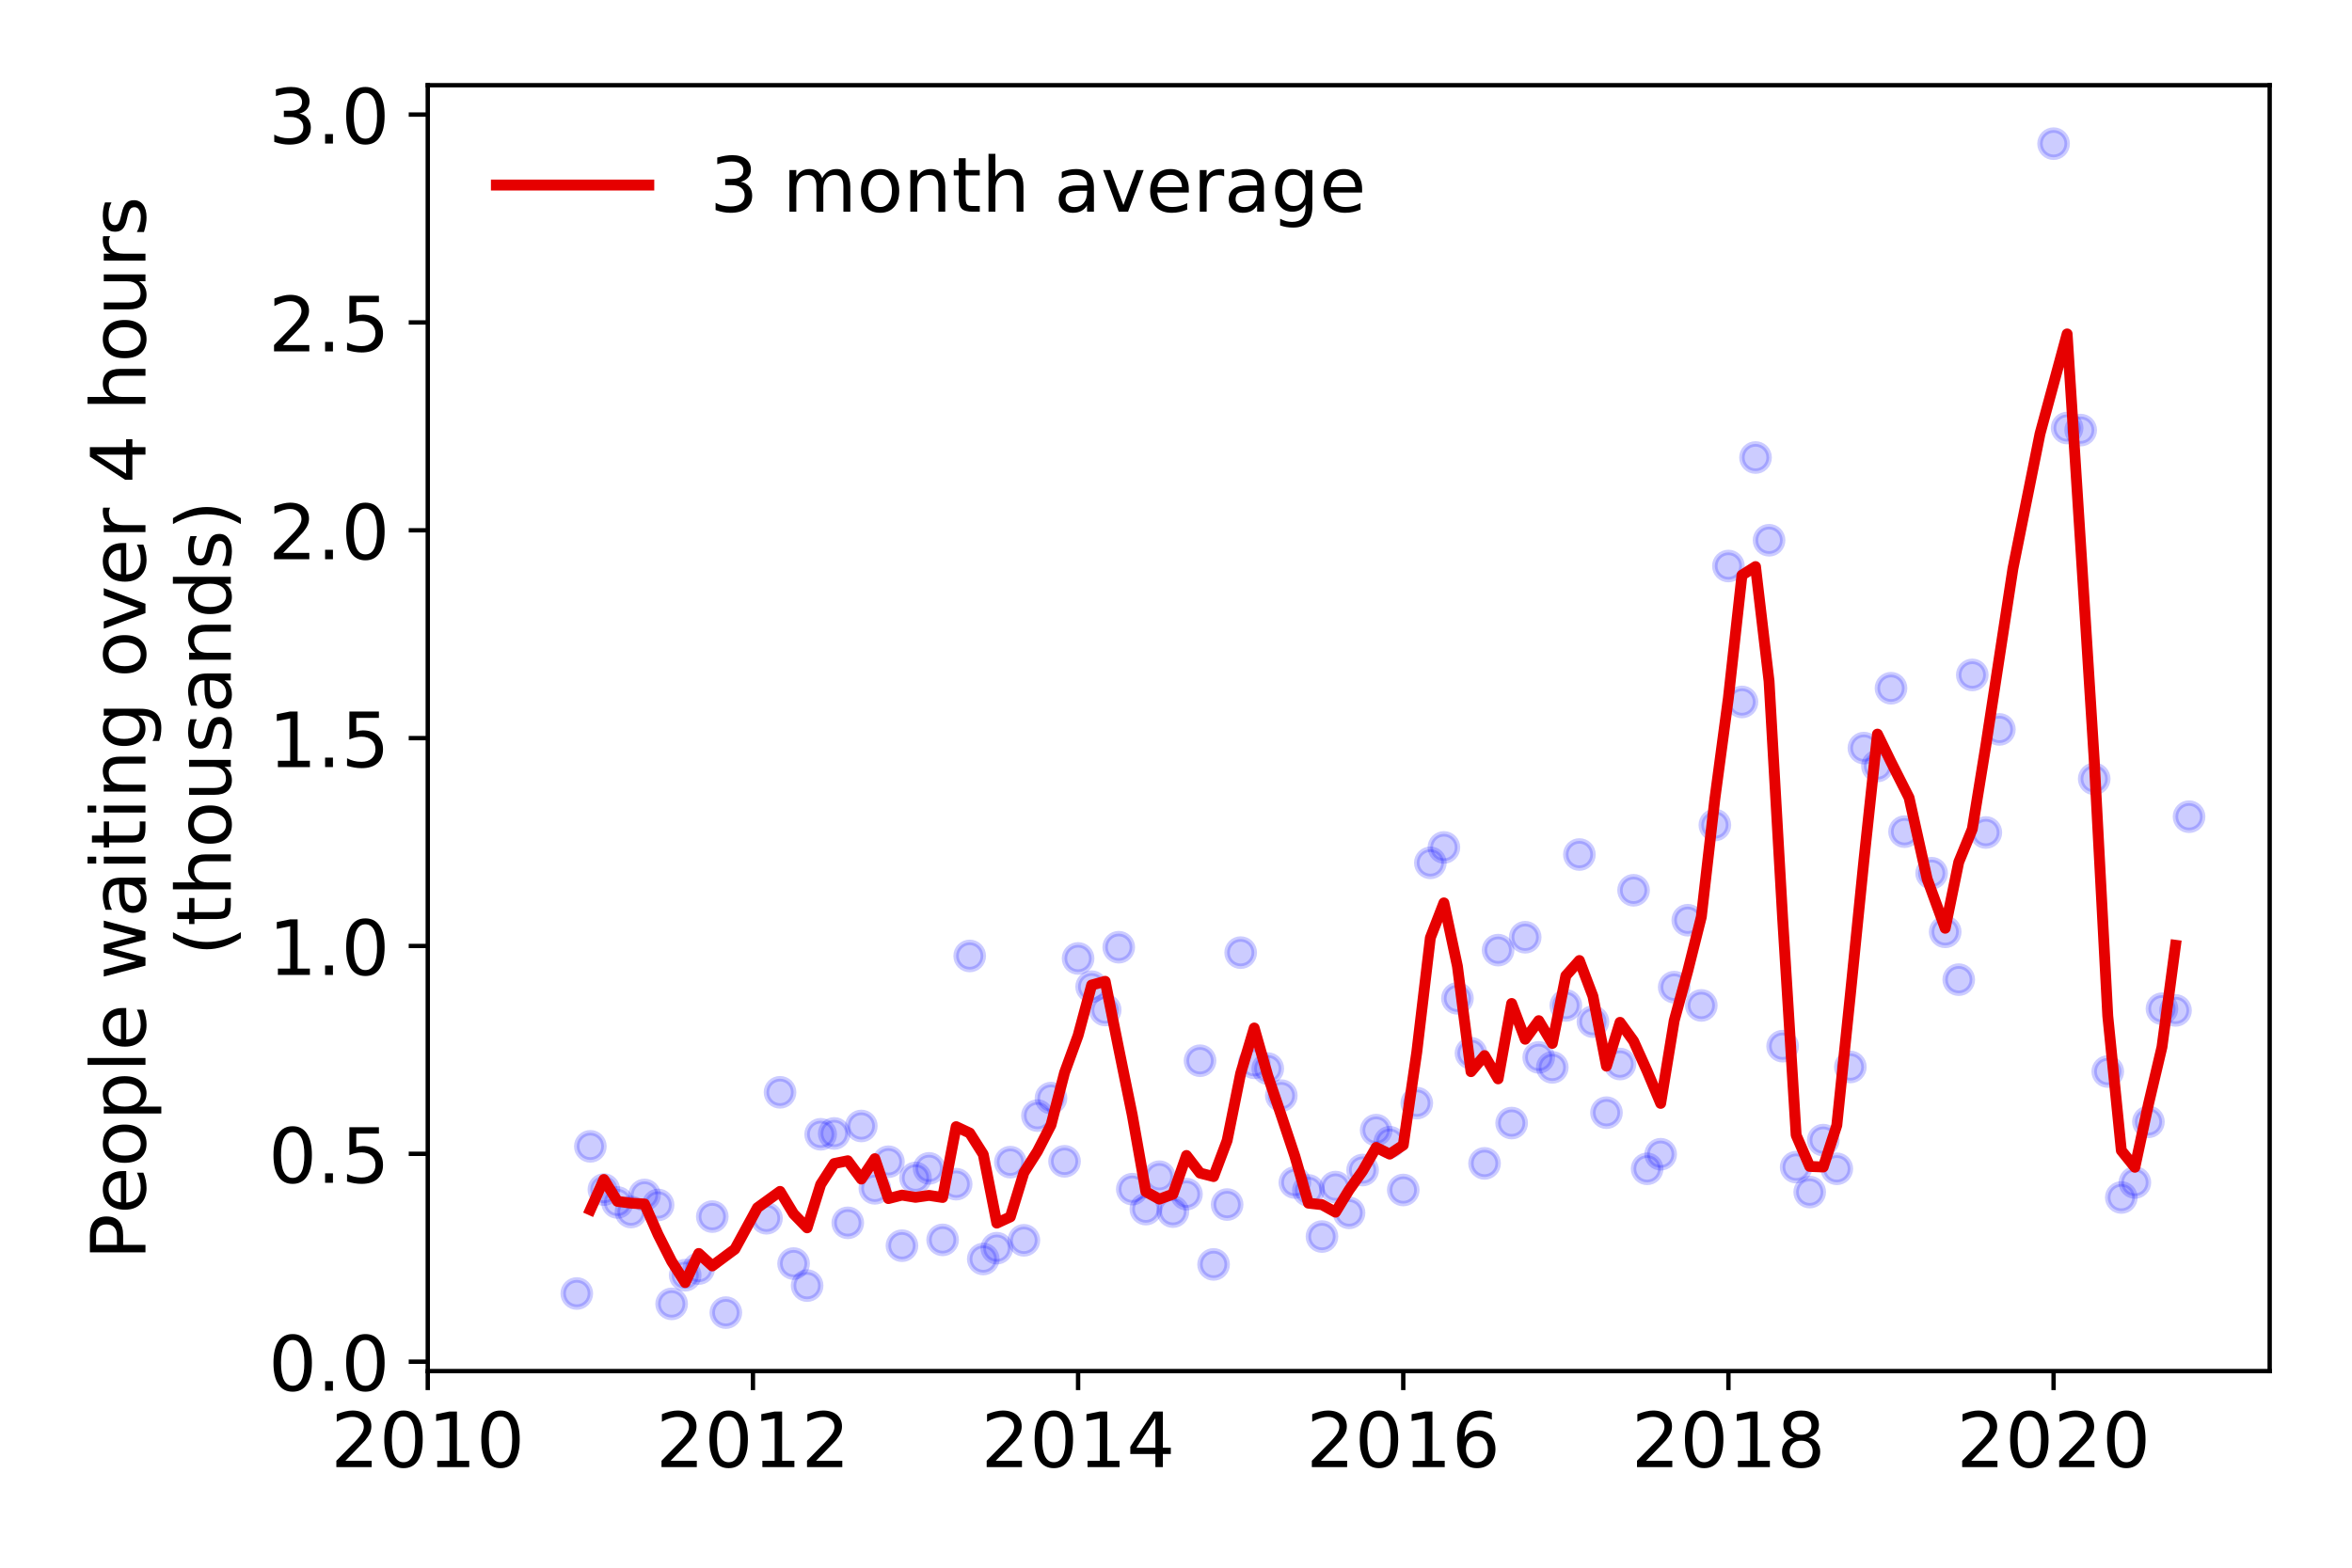 <?xml version="1.0" encoding="utf-8" standalone="no"?>
<!DOCTYPE svg PUBLIC "-//W3C//DTD SVG 1.1//EN"
  "http://www.w3.org/Graphics/SVG/1.1/DTD/svg11.dtd">
<!-- Created with matplotlib (https://matplotlib.org/) -->
<svg height="288pt" version="1.1" viewBox="0 0 432 288" width="432pt" xmlns="http://www.w3.org/2000/svg" xmlns:xlink="http://www.w3.org/1999/xlink">
 <defs>
  <style type="text/css">
*{stroke-linecap:butt;stroke-linejoin:round;}
  </style>
 </defs>
 <g id="figure_1">
  <g id="patch_1">
   <path d="M 0 288 
L 432 288 
L 432 0 
L 0 0 
z
" style="fill:#ffffff;"/>
  </g>
  <g id="axes_1">
   <g id="patch_2">
    <path d="M 78.57 251.88 
L 416.88 251.88 
L 416.88 15.657 
L 78.57 15.657 
z
" style="fill:#ffffff;"/>
   </g>
   <g id="matplotlib.axis_1">
    <g id="xtick_1">
     <g id="line2d_1">
      <defs>
       <path d="M 0 0 
L 0 3.5 
" id="me575ae3ce0" style="stroke:#000000;stroke-width:0.8;"/>
      </defs>
      <g>
       <use style="stroke:#000000;stroke-width:0.8;" x="78.57" xlink:href="#me575ae3ce0" y="251.88"/>
      </g>
     </g>
     <g id="text_1">
      <!-- 2010 -->
      <defs>
       <path d="M 19.188 8.297 
L 53.609 8.297 
L 53.609 0 
L 7.328 0 
L 7.328 8.297 
Q 12.938 14.109 22.625 23.891 
Q 32.328 33.688 34.812 36.531 
Q 39.547 41.844 41.422 45.531 
Q 43.312 49.219 43.312 52.781 
Q 43.312 58.594 39.234 62.25 
Q 35.156 65.922 28.609 65.922 
Q 23.969 65.922 18.812 64.312 
Q 13.672 62.703 7.812 59.422 
L 7.812 69.391 
Q 13.766 71.781 18.938 73 
Q 24.125 74.219 28.422 74.219 
Q 39.75 74.219 46.484 68.547 
Q 53.219 62.891 53.219 53.422 
Q 53.219 48.922 51.531 44.891 
Q 49.859 40.875 45.406 35.406 
Q 44.188 33.984 37.641 27.219 
Q 31.109 20.453 19.188 8.297 
z
" id="DejaVuSans-50"/>
       <path d="M 31.781 66.406 
Q 24.172 66.406 20.328 58.906 
Q 16.5 51.422 16.5 36.375 
Q 16.5 21.391 20.328 13.891 
Q 24.172 6.391 31.781 6.391 
Q 39.453 6.391 43.281 13.891 
Q 47.125 21.391 47.125 36.375 
Q 47.125 51.422 43.281 58.906 
Q 39.453 66.406 31.781 66.406 
z
M 31.781 74.219 
Q 44.047 74.219 50.516 64.516 
Q 56.984 54.828 56.984 36.375 
Q 56.984 17.969 50.516 8.266 
Q 44.047 -1.422 31.781 -1.422 
Q 19.531 -1.422 13.062 8.266 
Q 6.594 17.969 6.594 36.375 
Q 6.594 54.828 13.062 64.516 
Q 19.531 74.219 31.781 74.219 
z
" id="DejaVuSans-48"/>
       <path d="M 12.406 8.297 
L 28.516 8.297 
L 28.516 63.922 
L 10.984 60.406 
L 10.984 69.391 
L 28.422 72.906 
L 38.281 72.906 
L 38.281 8.297 
L 54.391 8.297 
L 54.391 0 
L 12.406 0 
z
" id="DejaVuSans-49"/>
      </defs>
      <g transform="translate(60.755 269.518)scale(0.14 -0.14)">
       <use xlink:href="#DejaVuSans-50"/>
       <use x="63.623" xlink:href="#DejaVuSans-48"/>
       <use x="127.246" xlink:href="#DejaVuSans-49"/>
       <use x="190.869" xlink:href="#DejaVuSans-48"/>
      </g>
     </g>
    </g>
    <g id="xtick_2">
     <g id="line2d_2">
      <g>
       <use style="stroke:#000000;stroke-width:0.8;" x="138.294" xlink:href="#me575ae3ce0" y="251.88"/>
      </g>
     </g>
     <g id="text_2">
      <!-- 2012 -->
      <g transform="translate(120.479 269.518)scale(0.14 -0.14)">
       <use xlink:href="#DejaVuSans-50"/>
       <use x="63.623" xlink:href="#DejaVuSans-48"/>
       <use x="127.246" xlink:href="#DejaVuSans-49"/>
       <use x="190.869" xlink:href="#DejaVuSans-50"/>
      </g>
     </g>
    </g>
    <g id="xtick_3">
     <g id="line2d_3">
      <g>
       <use style="stroke:#000000;stroke-width:0.8;" x="198.017" xlink:href="#me575ae3ce0" y="251.88"/>
      </g>
     </g>
     <g id="text_3">
      <!-- 2014 -->
      <defs>
       <path d="M 37.797 64.312 
L 12.891 25.391 
L 37.797 25.391 
z
M 35.203 72.906 
L 47.609 72.906 
L 47.609 25.391 
L 58.016 25.391 
L 58.016 17.188 
L 47.609 17.188 
L 47.609 0 
L 37.797 0 
L 37.797 17.188 
L 4.891 17.188 
L 4.891 26.703 
z
" id="DejaVuSans-52"/>
      </defs>
      <g transform="translate(180.202 269.518)scale(0.14 -0.14)">
       <use xlink:href="#DejaVuSans-50"/>
       <use x="63.623" xlink:href="#DejaVuSans-48"/>
       <use x="127.246" xlink:href="#DejaVuSans-49"/>
       <use x="190.869" xlink:href="#DejaVuSans-52"/>
      </g>
     </g>
    </g>
    <g id="xtick_4">
     <g id="line2d_4">
      <g>
       <use style="stroke:#000000;stroke-width:0.8;" x="257.741" xlink:href="#me575ae3ce0" y="251.88"/>
      </g>
     </g>
     <g id="text_4">
      <!-- 2016 -->
      <defs>
       <path d="M 33.016 40.375 
Q 26.375 40.375 22.484 35.828 
Q 18.609 31.297 18.609 23.391 
Q 18.609 15.531 22.484 10.953 
Q 26.375 6.391 33.016 6.391 
Q 39.656 6.391 43.531 10.953 
Q 47.406 15.531 47.406 23.391 
Q 47.406 31.297 43.531 35.828 
Q 39.656 40.375 33.016 40.375 
z
M 52.594 71.297 
L 52.594 62.312 
Q 48.875 64.062 45.094 64.984 
Q 41.312 65.922 37.594 65.922 
Q 27.828 65.922 22.672 59.328 
Q 17.531 52.734 16.797 39.406 
Q 19.672 43.656 24.016 45.922 
Q 28.375 48.188 33.594 48.188 
Q 44.578 48.188 50.953 41.516 
Q 57.328 34.859 57.328 23.391 
Q 57.328 12.156 50.688 5.359 
Q 44.047 -1.422 33.016 -1.422 
Q 20.359 -1.422 13.672 8.266 
Q 6.984 17.969 6.984 36.375 
Q 6.984 53.656 15.188 63.938 
Q 23.391 74.219 37.203 74.219 
Q 40.922 74.219 44.703 73.484 
Q 48.484 72.75 52.594 71.297 
z
" id="DejaVuSans-54"/>
      </defs>
      <g transform="translate(239.926 269.518)scale(0.14 -0.14)">
       <use xlink:href="#DejaVuSans-50"/>
       <use x="63.623" xlink:href="#DejaVuSans-48"/>
       <use x="127.246" xlink:href="#DejaVuSans-49"/>
       <use x="190.869" xlink:href="#DejaVuSans-54"/>
      </g>
     </g>
    </g>
    <g id="xtick_5">
     <g id="line2d_5">
      <g>
       <use style="stroke:#000000;stroke-width:0.8;" x="317.465" xlink:href="#me575ae3ce0" y="251.88"/>
      </g>
     </g>
     <g id="text_5">
      <!-- 2018 -->
      <defs>
       <path d="M 31.781 34.625 
Q 24.75 34.625 20.719 30.859 
Q 16.703 27.094 16.703 20.516 
Q 16.703 13.922 20.719 10.156 
Q 24.75 6.391 31.781 6.391 
Q 38.812 6.391 42.859 10.172 
Q 46.922 13.969 46.922 20.516 
Q 46.922 27.094 42.891 30.859 
Q 38.875 34.625 31.781 34.625 
z
M 21.922 38.812 
Q 15.578 40.375 12.031 44.719 
Q 8.5 49.078 8.5 55.328 
Q 8.5 64.062 14.719 69.141 
Q 20.953 74.219 31.781 74.219 
Q 42.672 74.219 48.875 69.141 
Q 55.078 64.062 55.078 55.328 
Q 55.078 49.078 51.531 44.719 
Q 48 40.375 41.703 38.812 
Q 48.828 37.156 52.797 32.312 
Q 56.781 27.484 56.781 20.516 
Q 56.781 9.906 50.312 4.234 
Q 43.844 -1.422 31.781 -1.422 
Q 19.734 -1.422 13.25 4.234 
Q 6.781 9.906 6.781 20.516 
Q 6.781 27.484 10.781 32.312 
Q 14.797 37.156 21.922 38.812 
z
M 18.312 54.391 
Q 18.312 48.734 21.844 45.562 
Q 25.391 42.391 31.781 42.391 
Q 38.141 42.391 41.719 45.562 
Q 45.312 48.734 45.312 54.391 
Q 45.312 60.062 41.719 63.234 
Q 38.141 66.406 31.781 66.406 
Q 25.391 66.406 21.844 63.234 
Q 18.312 60.062 18.312 54.391 
z
" id="DejaVuSans-56"/>
      </defs>
      <g transform="translate(299.65 269.518)scale(0.14 -0.14)">
       <use xlink:href="#DejaVuSans-50"/>
       <use x="63.623" xlink:href="#DejaVuSans-48"/>
       <use x="127.246" xlink:href="#DejaVuSans-49"/>
       <use x="190.869" xlink:href="#DejaVuSans-56"/>
      </g>
     </g>
    </g>
    <g id="xtick_6">
     <g id="line2d_6">
      <g>
       <use style="stroke:#000000;stroke-width:0.8;" x="377.189" xlink:href="#me575ae3ce0" y="251.88"/>
      </g>
     </g>
     <g id="text_6">
      <!-- 2020 -->
      <g transform="translate(359.374 269.518)scale(0.14 -0.14)">
       <use xlink:href="#DejaVuSans-50"/>
       <use x="63.623" xlink:href="#DejaVuSans-48"/>
       <use x="127.246" xlink:href="#DejaVuSans-50"/>
       <use x="190.869" xlink:href="#DejaVuSans-48"/>
      </g>
     </g>
    </g>
   </g>
   <g id="matplotlib.axis_2">
    <g id="ytick_1">
     <g id="line2d_7">
      <defs>
       <path d="M 0 0 
L -3.5 0 
" id="m7140992bbe" style="stroke:#000000;stroke-width:0.8;"/>
      </defs>
      <g>
       <use style="stroke:#000000;stroke-width:0.8;" x="78.57" xlink:href="#m7140992bbe" y="250.154"/>
      </g>
     </g>
     <g id="text_7">
      <!-- 0.0 -->
      <defs>
       <path d="M 10.688 12.406 
L 21 12.406 
L 21 0 
L 10.688 0 
z
" id="DejaVuSans-46"/>
      </defs>
      <g transform="translate(49.306 255.473)scale(0.14 -0.14)">
       <use xlink:href="#DejaVuSans-48"/>
       <use x="63.623" xlink:href="#DejaVuSans-46"/>
       <use x="95.41" xlink:href="#DejaVuSans-48"/>
      </g>
     </g>
    </g>
    <g id="ytick_2">
     <g id="line2d_8">
      <g>
       <use style="stroke:#000000;stroke-width:0.8;" x="78.57" xlink:href="#m7140992bbe" y="211.97"/>
      </g>
     </g>
     <g id="text_8">
      <!-- 0.5 -->
      <defs>
       <path d="M 10.797 72.906 
L 49.516 72.906 
L 49.516 64.594 
L 19.828 64.594 
L 19.828 46.734 
Q 21.969 47.469 24.109 47.828 
Q 26.266 48.188 28.422 48.188 
Q 40.625 48.188 47.75 41.5 
Q 54.891 34.812 54.891 23.391 
Q 54.891 11.625 47.562 5.094 
Q 40.234 -1.422 26.906 -1.422 
Q 22.312 -1.422 17.547 -0.641 
Q 12.797 0.141 7.719 1.703 
L 7.719 11.625 
Q 12.109 9.234 16.797 8.062 
Q 21.484 6.891 26.703 6.891 
Q 35.156 6.891 40.078 11.328 
Q 45.016 15.766 45.016 23.391 
Q 45.016 31 40.078 35.438 
Q 35.156 39.891 26.703 39.891 
Q 22.75 39.891 18.812 39.016 
Q 14.891 38.141 10.797 36.281 
z
" id="DejaVuSans-53"/>
      </defs>
      <g transform="translate(49.306 217.289)scale(0.14 -0.14)">
       <use xlink:href="#DejaVuSans-48"/>
       <use x="63.623" xlink:href="#DejaVuSans-46"/>
       <use x="95.41" xlink:href="#DejaVuSans-53"/>
      </g>
     </g>
    </g>
    <g id="ytick_3">
     <g id="line2d_9">
      <g>
       <use style="stroke:#000000;stroke-width:0.8;" x="78.57" xlink:href="#m7140992bbe" y="173.786"/>
      </g>
     </g>
     <g id="text_9">
      <!-- 1.0 -->
      <g transform="translate(49.306 179.105)scale(0.14 -0.14)">
       <use xlink:href="#DejaVuSans-49"/>
       <use x="63.623" xlink:href="#DejaVuSans-46"/>
       <use x="95.41" xlink:href="#DejaVuSans-48"/>
      </g>
     </g>
    </g>
    <g id="ytick_4">
     <g id="line2d_10">
      <g>
       <use style="stroke:#000000;stroke-width:0.8;" x="78.57" xlink:href="#m7140992bbe" y="135.601"/>
      </g>
     </g>
     <g id="text_10">
      <!-- 1.5 -->
      <g transform="translate(49.306 140.92)scale(0.14 -0.14)">
       <use xlink:href="#DejaVuSans-49"/>
       <use x="63.623" xlink:href="#DejaVuSans-46"/>
       <use x="95.41" xlink:href="#DejaVuSans-53"/>
      </g>
     </g>
    </g>
    <g id="ytick_5">
     <g id="line2d_11">
      <g>
       <use style="stroke:#000000;stroke-width:0.8;" x="78.57" xlink:href="#m7140992bbe" y="97.417"/>
      </g>
     </g>
     <g id="text_11">
      <!-- 2.0 -->
      <g transform="translate(49.306 102.736)scale(0.14 -0.14)">
       <use xlink:href="#DejaVuSans-50"/>
       <use x="63.623" xlink:href="#DejaVuSans-46"/>
       <use x="95.41" xlink:href="#DejaVuSans-48"/>
      </g>
     </g>
    </g>
    <g id="ytick_6">
     <g id="line2d_12">
      <g>
       <use style="stroke:#000000;stroke-width:0.8;" x="78.57" xlink:href="#m7140992bbe" y="59.233"/>
      </g>
     </g>
     <g id="text_12">
      <!-- 2.5 -->
      <g transform="translate(49.306 64.552)scale(0.14 -0.14)">
       <use xlink:href="#DejaVuSans-50"/>
       <use x="63.623" xlink:href="#DejaVuSans-46"/>
       <use x="95.41" xlink:href="#DejaVuSans-53"/>
      </g>
     </g>
    </g>
    <g id="ytick_7">
     <g id="line2d_13">
      <g>
       <use style="stroke:#000000;stroke-width:0.8;" x="78.57" xlink:href="#m7140992bbe" y="21.049"/>
      </g>
     </g>
     <g id="text_13">
      <!-- 3.0 -->
      <defs>
       <path d="M 40.578 39.312 
Q 47.656 37.797 51.625 33 
Q 55.609 28.219 55.609 21.188 
Q 55.609 10.406 48.188 4.484 
Q 40.766 -1.422 27.094 -1.422 
Q 22.516 -1.422 17.656 -0.516 
Q 12.797 0.391 7.625 2.203 
L 7.625 11.719 
Q 11.719 9.328 16.594 8.109 
Q 21.484 6.891 26.812 6.891 
Q 36.078 6.891 40.938 10.547 
Q 45.797 14.203 45.797 21.188 
Q 45.797 27.641 41.281 31.266 
Q 36.766 34.906 28.719 34.906 
L 20.219 34.906 
L 20.219 43.016 
L 29.109 43.016 
Q 36.375 43.016 40.234 45.922 
Q 44.094 48.828 44.094 54.297 
Q 44.094 59.906 40.109 62.906 
Q 36.141 65.922 28.719 65.922 
Q 24.656 65.922 20.016 65.031 
Q 15.375 64.156 9.812 62.312 
L 9.812 71.094 
Q 15.438 72.656 20.344 73.438 
Q 25.25 74.219 29.594 74.219 
Q 40.828 74.219 47.359 69.109 
Q 53.906 64.016 53.906 55.328 
Q 53.906 49.266 50.438 45.094 
Q 46.969 40.922 40.578 39.312 
z
" id="DejaVuSans-51"/>
      </defs>
      <g transform="translate(49.306 26.368)scale(0.14 -0.14)">
       <use xlink:href="#DejaVuSans-51"/>
       <use x="63.623" xlink:href="#DejaVuSans-46"/>
       <use x="95.41" xlink:href="#DejaVuSans-48"/>
      </g>
     </g>
    </g>
    <g id="text_14">
     <!-- People waiting over 4 hours -->
     <defs>
      <path d="M 19.672 64.797 
L 19.672 37.406 
L 32.078 37.406 
Q 38.969 37.406 42.719 40.969 
Q 46.484 44.531 46.484 51.125 
Q 46.484 57.672 42.719 61.234 
Q 38.969 64.797 32.078 64.797 
z
M 9.812 72.906 
L 32.078 72.906 
Q 44.344 72.906 50.609 67.359 
Q 56.891 61.812 56.891 51.125 
Q 56.891 40.328 50.609 34.812 
Q 44.344 29.297 32.078 29.297 
L 19.672 29.297 
L 19.672 0 
L 9.812 0 
z
" id="DejaVuSans-80"/>
      <path d="M 56.203 29.594 
L 56.203 25.203 
L 14.891 25.203 
Q 15.484 15.922 20.484 11.062 
Q 25.484 6.203 34.422 6.203 
Q 39.594 6.203 44.453 7.469 
Q 49.312 8.734 54.109 11.281 
L 54.109 2.781 
Q 49.266 0.734 44.188 -0.344 
Q 39.109 -1.422 33.891 -1.422 
Q 20.797 -1.422 13.156 6.188 
Q 5.516 13.812 5.516 26.812 
Q 5.516 40.234 12.766 48.109 
Q 20.016 56 32.328 56 
Q 43.359 56 49.781 48.891 
Q 56.203 41.797 56.203 29.594 
z
M 47.219 32.234 
Q 47.125 39.594 43.094 43.984 
Q 39.062 48.391 32.422 48.391 
Q 24.906 48.391 20.391 44.141 
Q 15.875 39.891 15.188 32.172 
z
" id="DejaVuSans-101"/>
      <path d="M 30.609 48.391 
Q 23.391 48.391 19.188 42.75 
Q 14.984 37.109 14.984 27.297 
Q 14.984 17.484 19.156 11.844 
Q 23.344 6.203 30.609 6.203 
Q 37.797 6.203 41.984 11.859 
Q 46.188 17.531 46.188 27.297 
Q 46.188 37.016 41.984 42.703 
Q 37.797 48.391 30.609 48.391 
z
M 30.609 56 
Q 42.328 56 49.016 48.375 
Q 55.719 40.766 55.719 27.297 
Q 55.719 13.875 49.016 6.219 
Q 42.328 -1.422 30.609 -1.422 
Q 18.844 -1.422 12.172 6.219 
Q 5.516 13.875 5.516 27.297 
Q 5.516 40.766 12.172 48.375 
Q 18.844 56 30.609 56 
z
" id="DejaVuSans-111"/>
      <path d="M 18.109 8.203 
L 18.109 -20.797 
L 9.078 -20.797 
L 9.078 54.688 
L 18.109 54.688 
L 18.109 46.391 
Q 20.953 51.266 25.266 53.625 
Q 29.594 56 35.594 56 
Q 45.562 56 51.781 48.094 
Q 58.016 40.188 58.016 27.297 
Q 58.016 14.406 51.781 6.484 
Q 45.562 -1.422 35.594 -1.422 
Q 29.594 -1.422 25.266 0.953 
Q 20.953 3.328 18.109 8.203 
z
M 48.688 27.297 
Q 48.688 37.203 44.609 42.844 
Q 40.531 48.484 33.406 48.484 
Q 26.266 48.484 22.188 42.844 
Q 18.109 37.203 18.109 27.297 
Q 18.109 17.391 22.188 11.75 
Q 26.266 6.109 33.406 6.109 
Q 40.531 6.109 44.609 11.75 
Q 48.688 17.391 48.688 27.297 
z
" id="DejaVuSans-112"/>
      <path d="M 9.422 75.984 
L 18.406 75.984 
L 18.406 0 
L 9.422 0 
z
" id="DejaVuSans-108"/>
      <path id="DejaVuSans-32"/>
      <path d="M 4.203 54.688 
L 13.188 54.688 
L 24.422 12.016 
L 35.594 54.688 
L 46.188 54.688 
L 57.422 12.016 
L 68.609 54.688 
L 77.594 54.688 
L 63.281 0 
L 52.688 0 
L 40.922 44.828 
L 29.109 0 
L 18.5 0 
z
" id="DejaVuSans-119"/>
      <path d="M 34.281 27.484 
Q 23.391 27.484 19.188 25 
Q 14.984 22.516 14.984 16.5 
Q 14.984 11.719 18.141 8.906 
Q 21.297 6.109 26.703 6.109 
Q 34.188 6.109 38.703 11.406 
Q 43.219 16.703 43.219 25.484 
L 43.219 27.484 
z
M 52.203 31.203 
L 52.203 0 
L 43.219 0 
L 43.219 8.297 
Q 40.141 3.328 35.547 0.953 
Q 30.953 -1.422 24.312 -1.422 
Q 15.922 -1.422 10.953 3.297 
Q 6 8.016 6 15.922 
Q 6 25.141 12.172 29.828 
Q 18.359 34.516 30.609 34.516 
L 43.219 34.516 
L 43.219 35.406 
Q 43.219 41.609 39.141 45 
Q 35.062 48.391 27.688 48.391 
Q 23 48.391 18.547 47.266 
Q 14.109 46.141 10.016 43.891 
L 10.016 52.203 
Q 14.938 54.109 19.578 55.047 
Q 24.219 56 28.609 56 
Q 40.484 56 46.344 49.844 
Q 52.203 43.703 52.203 31.203 
z
" id="DejaVuSans-97"/>
      <path d="M 9.422 54.688 
L 18.406 54.688 
L 18.406 0 
L 9.422 0 
z
M 9.422 75.984 
L 18.406 75.984 
L 18.406 64.594 
L 9.422 64.594 
z
" id="DejaVuSans-105"/>
      <path d="M 18.312 70.219 
L 18.312 54.688 
L 36.812 54.688 
L 36.812 47.703 
L 18.312 47.703 
L 18.312 18.016 
Q 18.312 11.328 20.141 9.422 
Q 21.969 7.516 27.594 7.516 
L 36.812 7.516 
L 36.812 0 
L 27.594 0 
Q 17.188 0 13.234 3.875 
Q 9.281 7.766 9.281 18.016 
L 9.281 47.703 
L 2.688 47.703 
L 2.688 54.688 
L 9.281 54.688 
L 9.281 70.219 
z
" id="DejaVuSans-116"/>
      <path d="M 54.891 33.016 
L 54.891 0 
L 45.906 0 
L 45.906 32.719 
Q 45.906 40.484 42.875 44.328 
Q 39.844 48.188 33.797 48.188 
Q 26.516 48.188 22.312 43.547 
Q 18.109 38.922 18.109 30.906 
L 18.109 0 
L 9.078 0 
L 9.078 54.688 
L 18.109 54.688 
L 18.109 46.188 
Q 21.344 51.125 25.703 53.562 
Q 30.078 56 35.797 56 
Q 45.219 56 50.047 50.172 
Q 54.891 44.344 54.891 33.016 
z
" id="DejaVuSans-110"/>
      <path d="M 45.406 27.984 
Q 45.406 37.75 41.375 43.109 
Q 37.359 48.484 30.078 48.484 
Q 22.859 48.484 18.828 43.109 
Q 14.797 37.75 14.797 27.984 
Q 14.797 18.266 18.828 12.891 
Q 22.859 7.516 30.078 7.516 
Q 37.359 7.516 41.375 12.891 
Q 45.406 18.266 45.406 27.984 
z
M 54.391 6.781 
Q 54.391 -7.172 48.188 -13.984 
Q 42 -20.797 29.203 -20.797 
Q 24.469 -20.797 20.266 -20.094 
Q 16.062 -19.391 12.109 -17.922 
L 12.109 -9.188 
Q 16.062 -11.328 19.922 -12.344 
Q 23.781 -13.375 27.781 -13.375 
Q 36.625 -13.375 41.016 -8.766 
Q 45.406 -4.156 45.406 5.172 
L 45.406 9.625 
Q 42.625 4.781 38.281 2.391 
Q 33.938 0 27.875 0 
Q 17.828 0 11.672 7.656 
Q 5.516 15.328 5.516 27.984 
Q 5.516 40.672 11.672 48.328 
Q 17.828 56 27.875 56 
Q 33.938 56 38.281 53.609 
Q 42.625 51.219 45.406 46.391 
L 45.406 54.688 
L 54.391 54.688 
z
" id="DejaVuSans-103"/>
      <path d="M 2.984 54.688 
L 12.5 54.688 
L 29.594 8.797 
L 46.688 54.688 
L 56.203 54.688 
L 35.688 0 
L 23.484 0 
z
" id="DejaVuSans-118"/>
      <path d="M 41.109 46.297 
Q 39.594 47.172 37.812 47.578 
Q 36.031 48 33.891 48 
Q 26.266 48 22.188 43.047 
Q 18.109 38.094 18.109 28.812 
L 18.109 0 
L 9.078 0 
L 9.078 54.688 
L 18.109 54.688 
L 18.109 46.188 
Q 20.953 51.172 25.484 53.578 
Q 30.031 56 36.531 56 
Q 37.453 56 38.578 55.875 
Q 39.703 55.766 41.062 55.516 
z
" id="DejaVuSans-114"/>
      <path d="M 54.891 33.016 
L 54.891 0 
L 45.906 0 
L 45.906 32.719 
Q 45.906 40.484 42.875 44.328 
Q 39.844 48.188 33.797 48.188 
Q 26.516 48.188 22.312 43.547 
Q 18.109 38.922 18.109 30.906 
L 18.109 0 
L 9.078 0 
L 9.078 75.984 
L 18.109 75.984 
L 18.109 46.188 
Q 21.344 51.125 25.703 53.562 
Q 30.078 56 35.797 56 
Q 45.219 56 50.047 50.172 
Q 54.891 44.344 54.891 33.016 
z
" id="DejaVuSans-104"/>
      <path d="M 8.5 21.578 
L 8.5 54.688 
L 17.484 54.688 
L 17.484 21.922 
Q 17.484 14.156 20.5 10.266 
Q 23.531 6.391 29.594 6.391 
Q 36.859 6.391 41.078 11.031 
Q 45.312 15.672 45.312 23.688 
L 45.312 54.688 
L 54.297 54.688 
L 54.297 0 
L 45.312 0 
L 45.312 8.406 
Q 42.047 3.422 37.719 1 
Q 33.406 -1.422 27.688 -1.422 
Q 18.266 -1.422 13.375 4.438 
Q 8.5 10.297 8.5 21.578 
z
M 31.109 56 
z
" id="DejaVuSans-117"/>
      <path d="M 44.281 53.078 
L 44.281 44.578 
Q 40.484 46.531 36.375 47.5 
Q 32.281 48.484 27.875 48.484 
Q 21.188 48.484 17.844 46.438 
Q 14.5 44.391 14.5 40.281 
Q 14.5 37.156 16.891 35.375 
Q 19.281 33.594 26.516 31.984 
L 29.594 31.297 
Q 39.156 29.25 43.188 25.516 
Q 47.219 21.781 47.219 15.094 
Q 47.219 7.469 41.188 3.016 
Q 35.156 -1.422 24.609 -1.422 
Q 20.219 -1.422 15.453 -0.562 
Q 10.688 0.297 5.422 2 
L 5.422 11.281 
Q 10.406 8.688 15.234 7.391 
Q 20.062 6.109 24.812 6.109 
Q 31.156 6.109 34.562 8.281 
Q 37.984 10.453 37.984 14.406 
Q 37.984 18.062 35.516 20.016 
Q 33.062 21.969 24.703 23.781 
L 21.578 24.516 
Q 13.234 26.266 9.516 29.906 
Q 5.812 33.547 5.812 39.891 
Q 5.812 47.609 11.281 51.797 
Q 16.75 56 26.812 56 
Q 31.781 56 36.172 55.266 
Q 40.578 54.547 44.281 53.078 
z
" id="DejaVuSans-115"/>
     </defs>
     <g transform="translate(26.717 231.444)rotate(-90)scale(0.14 -0.14)">
      <use xlink:href="#DejaVuSans-80"/>
      <use x="60.256" xlink:href="#DejaVuSans-101"/>
      <use x="121.779" xlink:href="#DejaVuSans-111"/>
      <use x="182.961" xlink:href="#DejaVuSans-112"/>
      <use x="246.438" xlink:href="#DejaVuSans-108"/>
      <use x="274.221" xlink:href="#DejaVuSans-101"/>
      <use x="335.744" xlink:href="#DejaVuSans-32"/>
      <use x="367.531" xlink:href="#DejaVuSans-119"/>
      <use x="449.318" xlink:href="#DejaVuSans-97"/>
      <use x="510.598" xlink:href="#DejaVuSans-105"/>
      <use x="538.381" xlink:href="#DejaVuSans-116"/>
      <use x="577.59" xlink:href="#DejaVuSans-105"/>
      <use x="605.373" xlink:href="#DejaVuSans-110"/>
      <use x="668.752" xlink:href="#DejaVuSans-103"/>
      <use x="732.229" xlink:href="#DejaVuSans-32"/>
      <use x="764.016" xlink:href="#DejaVuSans-111"/>
      <use x="825.197" xlink:href="#DejaVuSans-118"/>
      <use x="884.377" xlink:href="#DejaVuSans-101"/>
      <use x="945.9" xlink:href="#DejaVuSans-114"/>
      <use x="987.014" xlink:href="#DejaVuSans-32"/>
      <use x="1018.801" xlink:href="#DejaVuSans-52"/>
      <use x="1082.424" xlink:href="#DejaVuSans-32"/>
      <use x="1114.211" xlink:href="#DejaVuSans-104"/>
      <use x="1177.59" xlink:href="#DejaVuSans-111"/>
      <use x="1238.771" xlink:href="#DejaVuSans-117"/>
      <use x="1302.15" xlink:href="#DejaVuSans-114"/>
      <use x="1343.264" xlink:href="#DejaVuSans-115"/>
     </g>
     <!-- (thousands) -->
     <defs>
      <path d="M 31 75.875 
Q 24.469 64.656 21.281 53.656 
Q 18.109 42.672 18.109 31.391 
Q 18.109 20.125 21.312 9.062 
Q 24.516 -2 31 -13.188 
L 23.188 -13.188 
Q 15.875 -1.703 12.234 9.375 
Q 8.594 20.453 8.594 31.391 
Q 8.594 42.281 12.203 53.312 
Q 15.828 64.359 23.188 75.875 
z
" id="DejaVuSans-40"/>
      <path d="M 45.406 46.391 
L 45.406 75.984 
L 54.391 75.984 
L 54.391 0 
L 45.406 0 
L 45.406 8.203 
Q 42.578 3.328 38.25 0.953 
Q 33.938 -1.422 27.875 -1.422 
Q 17.969 -1.422 11.734 6.484 
Q 5.516 14.406 5.516 27.297 
Q 5.516 40.188 11.734 48.094 
Q 17.969 56 27.875 56 
Q 33.938 56 38.25 53.625 
Q 42.578 51.266 45.406 46.391 
z
M 14.797 27.297 
Q 14.797 17.391 18.875 11.75 
Q 22.953 6.109 30.078 6.109 
Q 37.203 6.109 41.297 11.75 
Q 45.406 17.391 45.406 27.297 
Q 45.406 37.203 41.297 42.844 
Q 37.203 48.484 30.078 48.484 
Q 22.953 48.484 18.875 42.844 
Q 14.797 37.203 14.797 27.297 
z
" id="DejaVuSans-100"/>
      <path d="M 8.016 75.875 
L 15.828 75.875 
Q 23.141 64.359 26.781 53.312 
Q 30.422 42.281 30.422 31.391 
Q 30.422 20.453 26.781 9.375 
Q 23.141 -1.703 15.828 -13.188 
L 8.016 -13.188 
Q 14.5 -2 17.703 9.062 
Q 20.906 20.125 20.906 31.391 
Q 20.906 42.672 17.703 53.656 
Q 14.5 64.656 8.016 75.875 
z
" id="DejaVuSans-41"/>
     </defs>
     <g transform="translate(42.394 175.594)rotate(-90)scale(0.14 -0.14)">
      <use xlink:href="#DejaVuSans-40"/>
      <use x="39.014" xlink:href="#DejaVuSans-116"/>
      <use x="78.223" xlink:href="#DejaVuSans-104"/>
      <use x="141.602" xlink:href="#DejaVuSans-111"/>
      <use x="202.783" xlink:href="#DejaVuSans-117"/>
      <use x="266.162" xlink:href="#DejaVuSans-115"/>
      <use x="318.262" xlink:href="#DejaVuSans-97"/>
      <use x="379.541" xlink:href="#DejaVuSans-110"/>
      <use x="442.92" xlink:href="#DejaVuSans-100"/>
      <use x="506.396" xlink:href="#DejaVuSans-115"/>
      <use x="558.496" xlink:href="#DejaVuSans-41"/>
     </g>
    </g>
   </g>
   <g id="line2d_14">
    <defs>
     <path d="M 0 2.5 
C 0.663 2.5 1.299 2.237 1.768 1.768 
C 2.237 1.299 2.5 0.663 2.5 0 
C 2.5 -0.663 2.237 -1.299 1.768 -1.768 
C 1.299 -2.237 0.663 -2.5 0 -2.5 
C -0.663 -2.5 -1.299 -2.237 -1.768 -1.768 
C -2.237 -1.299 -2.5 -0.663 -2.5 0 
C -2.5 0.663 -2.237 1.299 -1.768 1.768 
C -1.299 2.237 -0.663 2.5 0 2.5 
z
" id="mbfc072f53d" style="stroke:#0000ff;stroke-opacity:0.2;"/>
    </defs>
    <g clip-path="url(#p08c82ad13f)">
     <use style="fill:#0000ff;fill-opacity:0.2;stroke:#0000ff;stroke-opacity:0.2;" x="402.073" xlink:href="#mbfc072f53d" y="150.035"/>
     <use style="fill:#0000ff;fill-opacity:0.2;stroke:#0000ff;stroke-opacity:0.2;" x="399.585" xlink:href="#mbfc072f53d" y="185.623"/>
     <use style="fill:#0000ff;fill-opacity:0.2;stroke:#0000ff;stroke-opacity:0.2;" x="397.097" xlink:href="#mbfc072f53d" y="185.317"/>
     <use style="fill:#0000ff;fill-opacity:0.2;stroke:#0000ff;stroke-opacity:0.2;" x="394.608" xlink:href="#mbfc072f53d" y="206.089"/>
     <use style="fill:#0000ff;fill-opacity:0.2;stroke:#0000ff;stroke-opacity:0.2;" x="392.12" xlink:href="#mbfc072f53d" y="217.239"/>
     <use style="fill:#0000ff;fill-opacity:0.2;stroke:#0000ff;stroke-opacity:0.2;" x="389.631" xlink:href="#mbfc072f53d" y="219.989"/>
     <use style="fill:#0000ff;fill-opacity:0.2;stroke:#0000ff;stroke-opacity:0.2;" x="387.143" xlink:href="#mbfc072f53d" y="196.849"/>
     <use style="fill:#0000ff;fill-opacity:0.2;stroke:#0000ff;stroke-opacity:0.2;" x="384.654" xlink:href="#mbfc072f53d" y="143.085"/>
     <use style="fill:#0000ff;fill-opacity:0.2;stroke:#0000ff;stroke-opacity:0.2;" x="382.166" xlink:href="#mbfc072f53d" y="79.012"/>
     <use style="fill:#0000ff;fill-opacity:0.2;stroke:#0000ff;stroke-opacity:0.2;" x="379.677" xlink:href="#mbfc072f53d" y="78.631"/>
     <use style="fill:#0000ff;fill-opacity:0.2;stroke:#0000ff;stroke-opacity:0.2;" x="377.189" xlink:href="#mbfc072f53d" y="26.394"/>
     <use style="fill:#0000ff;fill-opacity:0.2;stroke:#0000ff;stroke-opacity:0.2;" x="367.235" xlink:href="#mbfc072f53d" y="133.998"/>
     <use style="fill:#0000ff;fill-opacity:0.2;stroke:#0000ff;stroke-opacity:0.2;" x="364.746" xlink:href="#mbfc072f53d" y="152.937"/>
     <use style="fill:#0000ff;fill-opacity:0.2;stroke:#0000ff;stroke-opacity:0.2;" x="362.258" xlink:href="#mbfc072f53d" y="123.993"/>
     <use style="fill:#0000ff;fill-opacity:0.2;stroke:#0000ff;stroke-opacity:0.2;" x="359.769" xlink:href="#mbfc072f53d" y="179.971"/>
     <use style="fill:#0000ff;fill-opacity:0.2;stroke:#0000ff;stroke-opacity:0.2;" x="357.281" xlink:href="#mbfc072f53d" y="171.189"/>
     <use style="fill:#0000ff;fill-opacity:0.2;stroke:#0000ff;stroke-opacity:0.2;" x="354.792" xlink:href="#mbfc072f53d" y="160.421"/>
     <use style="fill:#0000ff;fill-opacity:0.2;stroke:#0000ff;stroke-opacity:0.2;" x="349.815" xlink:href="#mbfc072f53d" y="152.784"/>
     <use style="fill:#0000ff;fill-opacity:0.2;stroke:#0000ff;stroke-opacity:0.2;" x="347.327" xlink:href="#mbfc072f53d" y="126.437"/>
     <use style="fill:#0000ff;fill-opacity:0.2;stroke:#0000ff;stroke-opacity:0.2;" x="344.838" xlink:href="#mbfc072f53d" y="140.718"/>
     <use style="fill:#0000ff;fill-opacity:0.2;stroke:#0000ff;stroke-opacity:0.2;" x="342.35" xlink:href="#mbfc072f53d" y="137.434"/>
     <use style="fill:#0000ff;fill-opacity:0.2;stroke:#0000ff;stroke-opacity:0.2;" x="339.861" xlink:href="#mbfc072f53d" y="196.009"/>
     <use style="fill:#0000ff;fill-opacity:0.2;stroke:#0000ff;stroke-opacity:0.2;" x="337.373" xlink:href="#mbfc072f53d" y="214.719"/>
     <use style="fill:#0000ff;fill-opacity:0.2;stroke:#0000ff;stroke-opacity:0.2;" x="334.884" xlink:href="#mbfc072f53d" y="209.45"/>
     <use style="fill:#0000ff;fill-opacity:0.2;stroke:#0000ff;stroke-opacity:0.2;" x="332.396" xlink:href="#mbfc072f53d" y="218.996"/>
     <use style="fill:#0000ff;fill-opacity:0.2;stroke:#0000ff;stroke-opacity:0.2;" x="329.907" xlink:href="#mbfc072f53d" y="214.414"/>
     <use style="fill:#0000ff;fill-opacity:0.2;stroke:#0000ff;stroke-opacity:0.2;" x="327.419" xlink:href="#mbfc072f53d" y="192.19"/>
     <use style="fill:#0000ff;fill-opacity:0.2;stroke:#0000ff;stroke-opacity:0.2;" x="324.93" xlink:href="#mbfc072f53d" y="99.25"/>
     <use style="fill:#0000ff;fill-opacity:0.2;stroke:#0000ff;stroke-opacity:0.2;" x="322.442" xlink:href="#mbfc072f53d" y="84.053"/>
     <use style="fill:#0000ff;fill-opacity:0.2;stroke:#0000ff;stroke-opacity:0.2;" x="319.953" xlink:href="#mbfc072f53d" y="128.957"/>
     <use style="fill:#0000ff;fill-opacity:0.2;stroke:#0000ff;stroke-opacity:0.2;" x="317.465" xlink:href="#mbfc072f53d" y="103.985"/>
     <use style="fill:#0000ff;fill-opacity:0.2;stroke:#0000ff;stroke-opacity:0.2;" x="314.976" xlink:href="#mbfc072f53d" y="151.562"/>
     <use style="fill:#0000ff;fill-opacity:0.2;stroke:#0000ff;stroke-opacity:0.2;" x="312.488" xlink:href="#mbfc072f53d" y="184.706"/>
     <use style="fill:#0000ff;fill-opacity:0.2;stroke:#0000ff;stroke-opacity:0.2;" x="309.999" xlink:href="#mbfc072f53d" y="169.051"/>
     <use style="fill:#0000ff;fill-opacity:0.2;stroke:#0000ff;stroke-opacity:0.2;" x="307.511" xlink:href="#mbfc072f53d" y="181.346"/>
     <use style="fill:#0000ff;fill-opacity:0.2;stroke:#0000ff;stroke-opacity:0.2;" x="305.022" xlink:href="#mbfc072f53d" y="212.046"/>
     <use style="fill:#0000ff;fill-opacity:0.2;stroke:#0000ff;stroke-opacity:0.2;" x="302.534" xlink:href="#mbfc072f53d" y="214.719"/>
     <use style="fill:#0000ff;fill-opacity:0.2;stroke:#0000ff;stroke-opacity:0.2;" x="300.045" xlink:href="#mbfc072f53d" y="163.552"/>
     <use style="fill:#0000ff;fill-opacity:0.2;stroke:#0000ff;stroke-opacity:0.2;" x="297.557" xlink:href="#mbfc072f53d" y="195.474"/>
     <use style="fill:#0000ff;fill-opacity:0.2;stroke:#0000ff;stroke-opacity:0.2;" x="295.068" xlink:href="#mbfc072f53d" y="204.409"/>
     <use style="fill:#0000ff;fill-opacity:0.2;stroke:#0000ff;stroke-opacity:0.2;" x="292.58" xlink:href="#mbfc072f53d" y="187.685"/>
     <use style="fill:#0000ff;fill-opacity:0.2;stroke:#0000ff;stroke-opacity:0.2;" x="290.092" xlink:href="#mbfc072f53d" y="156.985"/>
     <use style="fill:#0000ff;fill-opacity:0.2;stroke:#0000ff;stroke-opacity:0.2;" x="287.603" xlink:href="#mbfc072f53d" y="184.706"/>
     <use style="fill:#0000ff;fill-opacity:0.2;stroke:#0000ff;stroke-opacity:0.2;" x="285.115" xlink:href="#mbfc072f53d" y="196.085"/>
     <use style="fill:#0000ff;fill-opacity:0.2;stroke:#0000ff;stroke-opacity:0.2;" x="282.626" xlink:href="#mbfc072f53d" y="194.252"/>
     <use style="fill:#0000ff;fill-opacity:0.2;stroke:#0000ff;stroke-opacity:0.2;" x="280.138" xlink:href="#mbfc072f53d" y="172.182"/>
     <use style="fill:#0000ff;fill-opacity:0.2;stroke:#0000ff;stroke-opacity:0.2;" x="277.649" xlink:href="#mbfc072f53d" y="206.319"/>
     <use style="fill:#0000ff;fill-opacity:0.2;stroke:#0000ff;stroke-opacity:0.2;" x="275.161" xlink:href="#mbfc072f53d" y="174.549"/>
     <use style="fill:#0000ff;fill-opacity:0.2;stroke:#0000ff;stroke-opacity:0.2;" x="272.672" xlink:href="#mbfc072f53d" y="213.726"/>
     <use style="fill:#0000ff;fill-opacity:0.2;stroke:#0000ff;stroke-opacity:0.2;" x="270.184" xlink:href="#mbfc072f53d" y="193.489"/>
     <use style="fill:#0000ff;fill-opacity:0.2;stroke:#0000ff;stroke-opacity:0.2;" x="267.695" xlink:href="#mbfc072f53d" y="183.408"/>
     <use style="fill:#0000ff;fill-opacity:0.2;stroke:#0000ff;stroke-opacity:0.2;" x="265.207" xlink:href="#mbfc072f53d" y="155.686"/>
     <use style="fill:#0000ff;fill-opacity:0.2;stroke:#0000ff;stroke-opacity:0.2;" x="262.718" xlink:href="#mbfc072f53d" y="158.512"/>
     <use style="fill:#0000ff;fill-opacity:0.2;stroke:#0000ff;stroke-opacity:0.2;" x="260.23" xlink:href="#mbfc072f53d" y="202.653"/>
     <use style="fill:#0000ff;fill-opacity:0.2;stroke:#0000ff;stroke-opacity:0.2;" x="257.741" xlink:href="#mbfc072f53d" y="218.614"/>
     <use style="fill:#0000ff;fill-opacity:0.2;stroke:#0000ff;stroke-opacity:0.2;" x="255.253" xlink:href="#mbfc072f53d" y="209.832"/>
     <use style="fill:#0000ff;fill-opacity:0.2;stroke:#0000ff;stroke-opacity:0.2;" x="252.764" xlink:href="#mbfc072f53d" y="207.617"/>
     <use style="fill:#0000ff;fill-opacity:0.2;stroke:#0000ff;stroke-opacity:0.2;" x="250.276" xlink:href="#mbfc072f53d" y="214.948"/>
     <use style="fill:#0000ff;fill-opacity:0.2;stroke:#0000ff;stroke-opacity:0.2;" x="247.787" xlink:href="#mbfc072f53d" y="222.814"/>
     <use style="fill:#0000ff;fill-opacity:0.2;stroke:#0000ff;stroke-opacity:0.2;" x="245.299" xlink:href="#mbfc072f53d" y="218.079"/>
     <use style="fill:#0000ff;fill-opacity:0.2;stroke:#0000ff;stroke-opacity:0.2;" x="242.81" xlink:href="#mbfc072f53d" y="227.167"/>
     <use style="fill:#0000ff;fill-opacity:0.2;stroke:#0000ff;stroke-opacity:0.2;" x="240.322" xlink:href="#mbfc072f53d" y="218.69"/>
     <use style="fill:#0000ff;fill-opacity:0.2;stroke:#0000ff;stroke-opacity:0.2;" x="237.833" xlink:href="#mbfc072f53d" y="217.239"/>
     <use style="fill:#0000ff;fill-opacity:0.2;stroke:#0000ff;stroke-opacity:0.2;" x="235.345" xlink:href="#mbfc072f53d" y="201.278"/>
     <use style="fill:#0000ff;fill-opacity:0.2;stroke:#0000ff;stroke-opacity:0.2;" x="232.856" xlink:href="#mbfc072f53d" y="196.314"/>
     <use style="fill:#0000ff;fill-opacity:0.2;stroke:#0000ff;stroke-opacity:0.2;" x="230.368" xlink:href="#mbfc072f53d" y="195.245"/>
     <use style="fill:#0000ff;fill-opacity:0.2;stroke:#0000ff;stroke-opacity:0.2;" x="227.879" xlink:href="#mbfc072f53d" y="175.008"/>
     <use style="fill:#0000ff;fill-opacity:0.2;stroke:#0000ff;stroke-opacity:0.2;" x="225.391" xlink:href="#mbfc072f53d" y="221.287"/>
     <use style="fill:#0000ff;fill-opacity:0.2;stroke:#0000ff;stroke-opacity:0.2;" x="222.902" xlink:href="#mbfc072f53d" y="232.284"/>
     <use style="fill:#0000ff;fill-opacity:0.2;stroke:#0000ff;stroke-opacity:0.2;" x="220.414" xlink:href="#mbfc072f53d" y="194.863"/>
     <use style="fill:#0000ff;fill-opacity:0.2;stroke:#0000ff;stroke-opacity:0.2;" x="217.925" xlink:href="#mbfc072f53d" y="219.378"/>
     <use style="fill:#0000ff;fill-opacity:0.2;stroke:#0000ff;stroke-opacity:0.2;" x="215.437" xlink:href="#mbfc072f53d" y="222.585"/>
     <use style="fill:#0000ff;fill-opacity:0.2;stroke:#0000ff;stroke-opacity:0.2;" x="212.948" xlink:href="#mbfc072f53d" y="216.17"/>
     <use style="fill:#0000ff;fill-opacity:0.2;stroke:#0000ff;stroke-opacity:0.2;" x="210.46" xlink:href="#mbfc072f53d" y="222.127"/>
     <use style="fill:#0000ff;fill-opacity:0.2;stroke:#0000ff;stroke-opacity:0.2;" x="207.971" xlink:href="#mbfc072f53d" y="218.461"/>
     <use style="fill:#0000ff;fill-opacity:0.2;stroke:#0000ff;stroke-opacity:0.2;" x="205.483" xlink:href="#mbfc072f53d" y="174.015"/>
     <use style="fill:#0000ff;fill-opacity:0.2;stroke:#0000ff;stroke-opacity:0.2;" x="202.994" xlink:href="#mbfc072f53d" y="185.546"/>
     <use style="fill:#0000ff;fill-opacity:0.2;stroke:#0000ff;stroke-opacity:0.2;" x="200.506" xlink:href="#mbfc072f53d" y="181.27"/>
     <use style="fill:#0000ff;fill-opacity:0.2;stroke:#0000ff;stroke-opacity:0.2;" x="198.017" xlink:href="#mbfc072f53d" y="176.077"/>
     <use style="fill:#0000ff;fill-opacity:0.2;stroke:#0000ff;stroke-opacity:0.2;" x="195.529" xlink:href="#mbfc072f53d" y="213.344"/>
     <use style="fill:#0000ff;fill-opacity:0.2;stroke:#0000ff;stroke-opacity:0.2;" x="193.04" xlink:href="#mbfc072f53d" y="201.736"/>
     <use style="fill:#0000ff;fill-opacity:0.2;stroke:#0000ff;stroke-opacity:0.2;" x="190.552" xlink:href="#mbfc072f53d" y="204.944"/>
     <use style="fill:#0000ff;fill-opacity:0.2;stroke:#0000ff;stroke-opacity:0.2;" x="188.063" xlink:href="#mbfc072f53d" y="227.854"/>
     <use style="fill:#0000ff;fill-opacity:0.2;stroke:#0000ff;stroke-opacity:0.2;" x="185.575" xlink:href="#mbfc072f53d" y="213.497"/>
     <use style="fill:#0000ff;fill-opacity:0.2;stroke:#0000ff;stroke-opacity:0.2;" x="183.087" xlink:href="#mbfc072f53d" y="229.305"/>
     <use style="fill:#0000ff;fill-opacity:0.2;stroke:#0000ff;stroke-opacity:0.2;" x="180.598" xlink:href="#mbfc072f53d" y="231.291"/>
     <use style="fill:#0000ff;fill-opacity:0.2;stroke:#0000ff;stroke-opacity:0.2;" x="178.11" xlink:href="#mbfc072f53d" y="175.618"/>
     <use style="fill:#0000ff;fill-opacity:0.2;stroke:#0000ff;stroke-opacity:0.2;" x="175.621" xlink:href="#mbfc072f53d" y="217.545"/>
     <use style="fill:#0000ff;fill-opacity:0.2;stroke:#0000ff;stroke-opacity:0.2;" x="173.133" xlink:href="#mbfc072f53d" y="227.778"/>
     <use style="fill:#0000ff;fill-opacity:0.2;stroke:#0000ff;stroke-opacity:0.2;" x="170.644" xlink:href="#mbfc072f53d" y="214.643"/>
     <use style="fill:#0000ff;fill-opacity:0.2;stroke:#0000ff;stroke-opacity:0.2;" x="168.156" xlink:href="#mbfc072f53d" y="216.399"/>
     <use style="fill:#0000ff;fill-opacity:0.2;stroke:#0000ff;stroke-opacity:0.2;" x="165.667" xlink:href="#mbfc072f53d" y="228.847"/>
     <use style="fill:#0000ff;fill-opacity:0.2;stroke:#0000ff;stroke-opacity:0.2;" x="163.179" xlink:href="#mbfc072f53d" y="213.421"/>
     <use style="fill:#0000ff;fill-opacity:0.2;stroke:#0000ff;stroke-opacity:0.2;" x="160.69" xlink:href="#mbfc072f53d" y="218.308"/>
     <use style="fill:#0000ff;fill-opacity:0.2;stroke:#0000ff;stroke-opacity:0.2;" x="158.202" xlink:href="#mbfc072f53d" y="206.853"/>
     <use style="fill:#0000ff;fill-opacity:0.2;stroke:#0000ff;stroke-opacity:0.2;" x="155.713" xlink:href="#mbfc072f53d" y="224.647"/>
     <use style="fill:#0000ff;fill-opacity:0.2;stroke:#0000ff;stroke-opacity:0.2;" x="153.225" xlink:href="#mbfc072f53d" y="208.228"/>
     <use style="fill:#0000ff;fill-opacity:0.2;stroke:#0000ff;stroke-opacity:0.2;" x="150.736" xlink:href="#mbfc072f53d" y="208.381"/>
     <use style="fill:#0000ff;fill-opacity:0.2;stroke:#0000ff;stroke-opacity:0.2;" x="148.248" xlink:href="#mbfc072f53d" y="236.179"/>
     <use style="fill:#0000ff;fill-opacity:0.2;stroke:#0000ff;stroke-opacity:0.2;" x="145.759" xlink:href="#mbfc072f53d" y="232.131"/>
     <use style="fill:#0000ff;fill-opacity:0.2;stroke:#0000ff;stroke-opacity:0.2;" x="143.271" xlink:href="#mbfc072f53d" y="200.667"/>
     <use style="fill:#0000ff;fill-opacity:0.2;stroke:#0000ff;stroke-opacity:0.2;" x="140.782" xlink:href="#mbfc072f53d" y="223.807"/>
     <use style="fill:#0000ff;fill-opacity:0.2;stroke:#0000ff;stroke-opacity:0.2;" x="133.317" xlink:href="#mbfc072f53d" y="241.143"/>
     <use style="fill:#0000ff;fill-opacity:0.2;stroke:#0000ff;stroke-opacity:0.2;" x="130.828" xlink:href="#mbfc072f53d" y="223.501"/>
     <use style="fill:#0000ff;fill-opacity:0.2;stroke:#0000ff;stroke-opacity:0.2;" x="128.34" xlink:href="#mbfc072f53d" y="233.048"/>
     <use style="fill:#0000ff;fill-opacity:0.2;stroke:#0000ff;stroke-opacity:0.2;" x="125.851" xlink:href="#mbfc072f53d" y="234.269"/>
     <use style="fill:#0000ff;fill-opacity:0.2;stroke:#0000ff;stroke-opacity:0.2;" x="123.363" xlink:href="#mbfc072f53d" y="239.539"/>
     <use style="fill:#0000ff;fill-opacity:0.2;stroke:#0000ff;stroke-opacity:0.2;" x="120.874" xlink:href="#mbfc072f53d" y="221.363"/>
     <use style="fill:#0000ff;fill-opacity:0.2;stroke:#0000ff;stroke-opacity:0.2;" x="118.386" xlink:href="#mbfc072f53d" y="219.53"/>
     <use style="fill:#0000ff;fill-opacity:0.2;stroke:#0000ff;stroke-opacity:0.2;" x="115.897" xlink:href="#mbfc072f53d" y="222.661"/>
     <use style="fill:#0000ff;fill-opacity:0.2;stroke:#0000ff;stroke-opacity:0.2;" x="113.409" xlink:href="#mbfc072f53d" y="220.905"/>
     <use style="fill:#0000ff;fill-opacity:0.2;stroke:#0000ff;stroke-opacity:0.2;" x="110.92" xlink:href="#mbfc072f53d" y="218.538"/>
     <use style="fill:#0000ff;fill-opacity:0.2;stroke:#0000ff;stroke-opacity:0.2;" x="108.432" xlink:href="#mbfc072f53d" y="210.595"/>
     <use style="fill:#0000ff;fill-opacity:0.2;stroke:#0000ff;stroke-opacity:0.2;" x="105.943" xlink:href="#mbfc072f53d" y="237.63"/>
    </g>
   </g>
   <g id="line2d_15">
    <path clip-path="url(#p08c82ad13f)" d="M 399.585 173.658 
L 397.097 192.343 
L 394.608 202.882 
L 392.12 214.439 
L 389.631 211.359 
L 387.143 186.641 
L 384.654 139.649 
L 382.166 100.243 
L 379.677 61.346 
L 374.7 79.674 
L 369.723 104.443 
L 364.746 136.976 
L 362.258 152.301 
L 359.769 158.385 
L 357.281 170.527 
L 353.963 161.465 
L 350.645 146.548 
L 347.327 139.98 
L 344.838 134.863 
L 342.35 158.054 
L 339.861 182.721 
L 337.373 206.726 
L 334.884 214.388 
L 332.396 214.286 
L 329.907 208.533 
L 327.419 168.618 
L 324.93 125.164 
L 322.442 104.087 
L 319.953 105.665 
L 317.465 128.168 
L 314.976 146.751 
L 312.488 168.44 
L 309.999 178.368 
L 307.511 187.481 
L 305.022 202.704 
L 302.534 196.773 
L 300.045 191.249 
L 297.557 187.812 
L 295.068 195.856 
L 292.58 183.026 
L 290.092 176.459 
L 287.603 179.259 
L 285.115 191.681 
L 282.626 187.506 
L 280.138 190.918 
L 277.649 184.35 
L 275.161 198.198 
L 272.672 193.921 
L 270.184 196.874 
L 267.695 177.528 
L 265.207 165.869 
L 262.718 172.284 
L 260.23 193.26 
L 257.741 210.366 
L 255.253 212.021 
L 252.764 210.799 
L 250.276 215.126 
L 247.787 218.614 
L 245.299 222.687 
L 242.81 221.312 
L 240.322 221.032 
L 237.833 212.403 
L 235.345 204.944 
L 232.856 197.613 
L 230.368 188.856 
L 227.879 197.18 
L 225.391 209.526 
L 222.902 216.145 
L 220.414 215.508 
L 217.925 212.275 
L 215.437 219.378 
L 212.948 220.294 
L 210.46 218.919 
L 207.971 204.868 
L 205.483 192.674 
L 202.994 180.277 
L 200.506 180.964 
L 198.017 190.23 
L 195.529 197.053 
L 193.04 206.675 
L 190.552 211.512 
L 188.063 215.432 
L 185.575 223.552 
L 183.087 224.698 
L 180.598 212.072 
L 178.11 208.151 
L 175.621 206.98 
L 173.133 219.989 
L 170.644 219.607 
L 168.156 219.963 
L 165.667 219.556 
L 163.179 220.192 
L 160.69 212.861 
L 158.202 216.603 
L 155.713 213.243 
L 153.225 213.752 
L 150.736 217.596 
L 148.248 225.563 
L 145.759 222.992 
L 143.271 218.868 
L 139.123 221.872 
L 134.976 229.484 
L 130.828 232.564 
L 128.34 230.273 
L 125.851 235.619 
L 123.363 231.724 
L 120.874 226.811 
L 118.386 221.185 
L 115.897 221.032 
L 113.409 220.701 
L 110.92 216.679 
L 108.432 222.254 
" style="fill:none;stroke:#e60000;stroke-linecap:square;stroke-width:2;"/>
   </g>
   <g id="patch_3">
    <path d="M 78.57 251.88 
L 78.57 15.657 
" style="fill:none;stroke:#000000;stroke-linecap:square;stroke-linejoin:miter;stroke-width:0.8;"/>
   </g>
   <g id="patch_4">
    <path d="M 416.88 251.88 
L 416.88 15.657 
" style="fill:none;stroke:#000000;stroke-linecap:square;stroke-linejoin:miter;stroke-width:0.8;"/>
   </g>
   <g id="patch_5">
    <path d="M 78.57 251.88 
L 416.88 251.88 
" style="fill:none;stroke:#000000;stroke-linecap:square;stroke-linejoin:miter;stroke-width:0.8;"/>
   </g>
   <g id="patch_6">
    <path d="M 78.57 15.657 
L 416.88 15.657 
" style="fill:none;stroke:#000000;stroke-linecap:square;stroke-linejoin:miter;stroke-width:0.8;"/>
   </g>
   <g id="legend_1">
    <g id="line2d_16">
     <path d="M 91.17 33.995 
L 119.17 33.995 
" style="fill:none;stroke:#e60000;stroke-linecap:square;stroke-width:2;"/>
    </g>
    <g id="line2d_17"/>
    <g id="text_15">
     <!-- 3 month average -->
     <defs>
      <path d="M 52 44.188 
Q 55.375 50.25 60.062 53.125 
Q 64.75 56 71.094 56 
Q 79.641 56 84.281 50.016 
Q 88.922 44.047 88.922 33.016 
L 88.922 0 
L 79.891 0 
L 79.891 32.719 
Q 79.891 40.578 77.094 44.375 
Q 74.312 48.188 68.609 48.188 
Q 61.625 48.188 57.562 43.547 
Q 53.516 38.922 53.516 30.906 
L 53.516 0 
L 44.484 0 
L 44.484 32.719 
Q 44.484 40.625 41.703 44.406 
Q 38.922 48.188 33.109 48.188 
Q 26.219 48.188 22.156 43.531 
Q 18.109 38.875 18.109 30.906 
L 18.109 0 
L 9.078 0 
L 9.078 54.688 
L 18.109 54.688 
L 18.109 46.188 
Q 21.188 51.219 25.484 53.609 
Q 29.781 56 35.688 56 
Q 41.656 56 45.828 52.969 
Q 50 49.953 52 44.188 
z
" id="DejaVuSans-109"/>
     </defs>
     <g transform="translate(130.37 38.895)scale(0.14 -0.14)">
      <use xlink:href="#DejaVuSans-51"/>
      <use x="63.623" xlink:href="#DejaVuSans-32"/>
      <use x="95.41" xlink:href="#DejaVuSans-109"/>
      <use x="192.822" xlink:href="#DejaVuSans-111"/>
      <use x="254.004" xlink:href="#DejaVuSans-110"/>
      <use x="317.383" xlink:href="#DejaVuSans-116"/>
      <use x="356.592" xlink:href="#DejaVuSans-104"/>
      <use x="419.971" xlink:href="#DejaVuSans-32"/>
      <use x="451.758" xlink:href="#DejaVuSans-97"/>
      <use x="513.037" xlink:href="#DejaVuSans-118"/>
      <use x="572.217" xlink:href="#DejaVuSans-101"/>
      <use x="633.74" xlink:href="#DejaVuSans-114"/>
      <use x="674.854" xlink:href="#DejaVuSans-97"/>
      <use x="736.133" xlink:href="#DejaVuSans-103"/>
      <use x="799.609" xlink:href="#DejaVuSans-101"/>
     </g>
    </g>
   </g>
  </g>
 </g>
 <defs>
  <clipPath id="p08c82ad13f">
   <rect height="236.223" width="338.31" x="78.57" y="15.657"/>
  </clipPath>
 </defs>
</svg>
